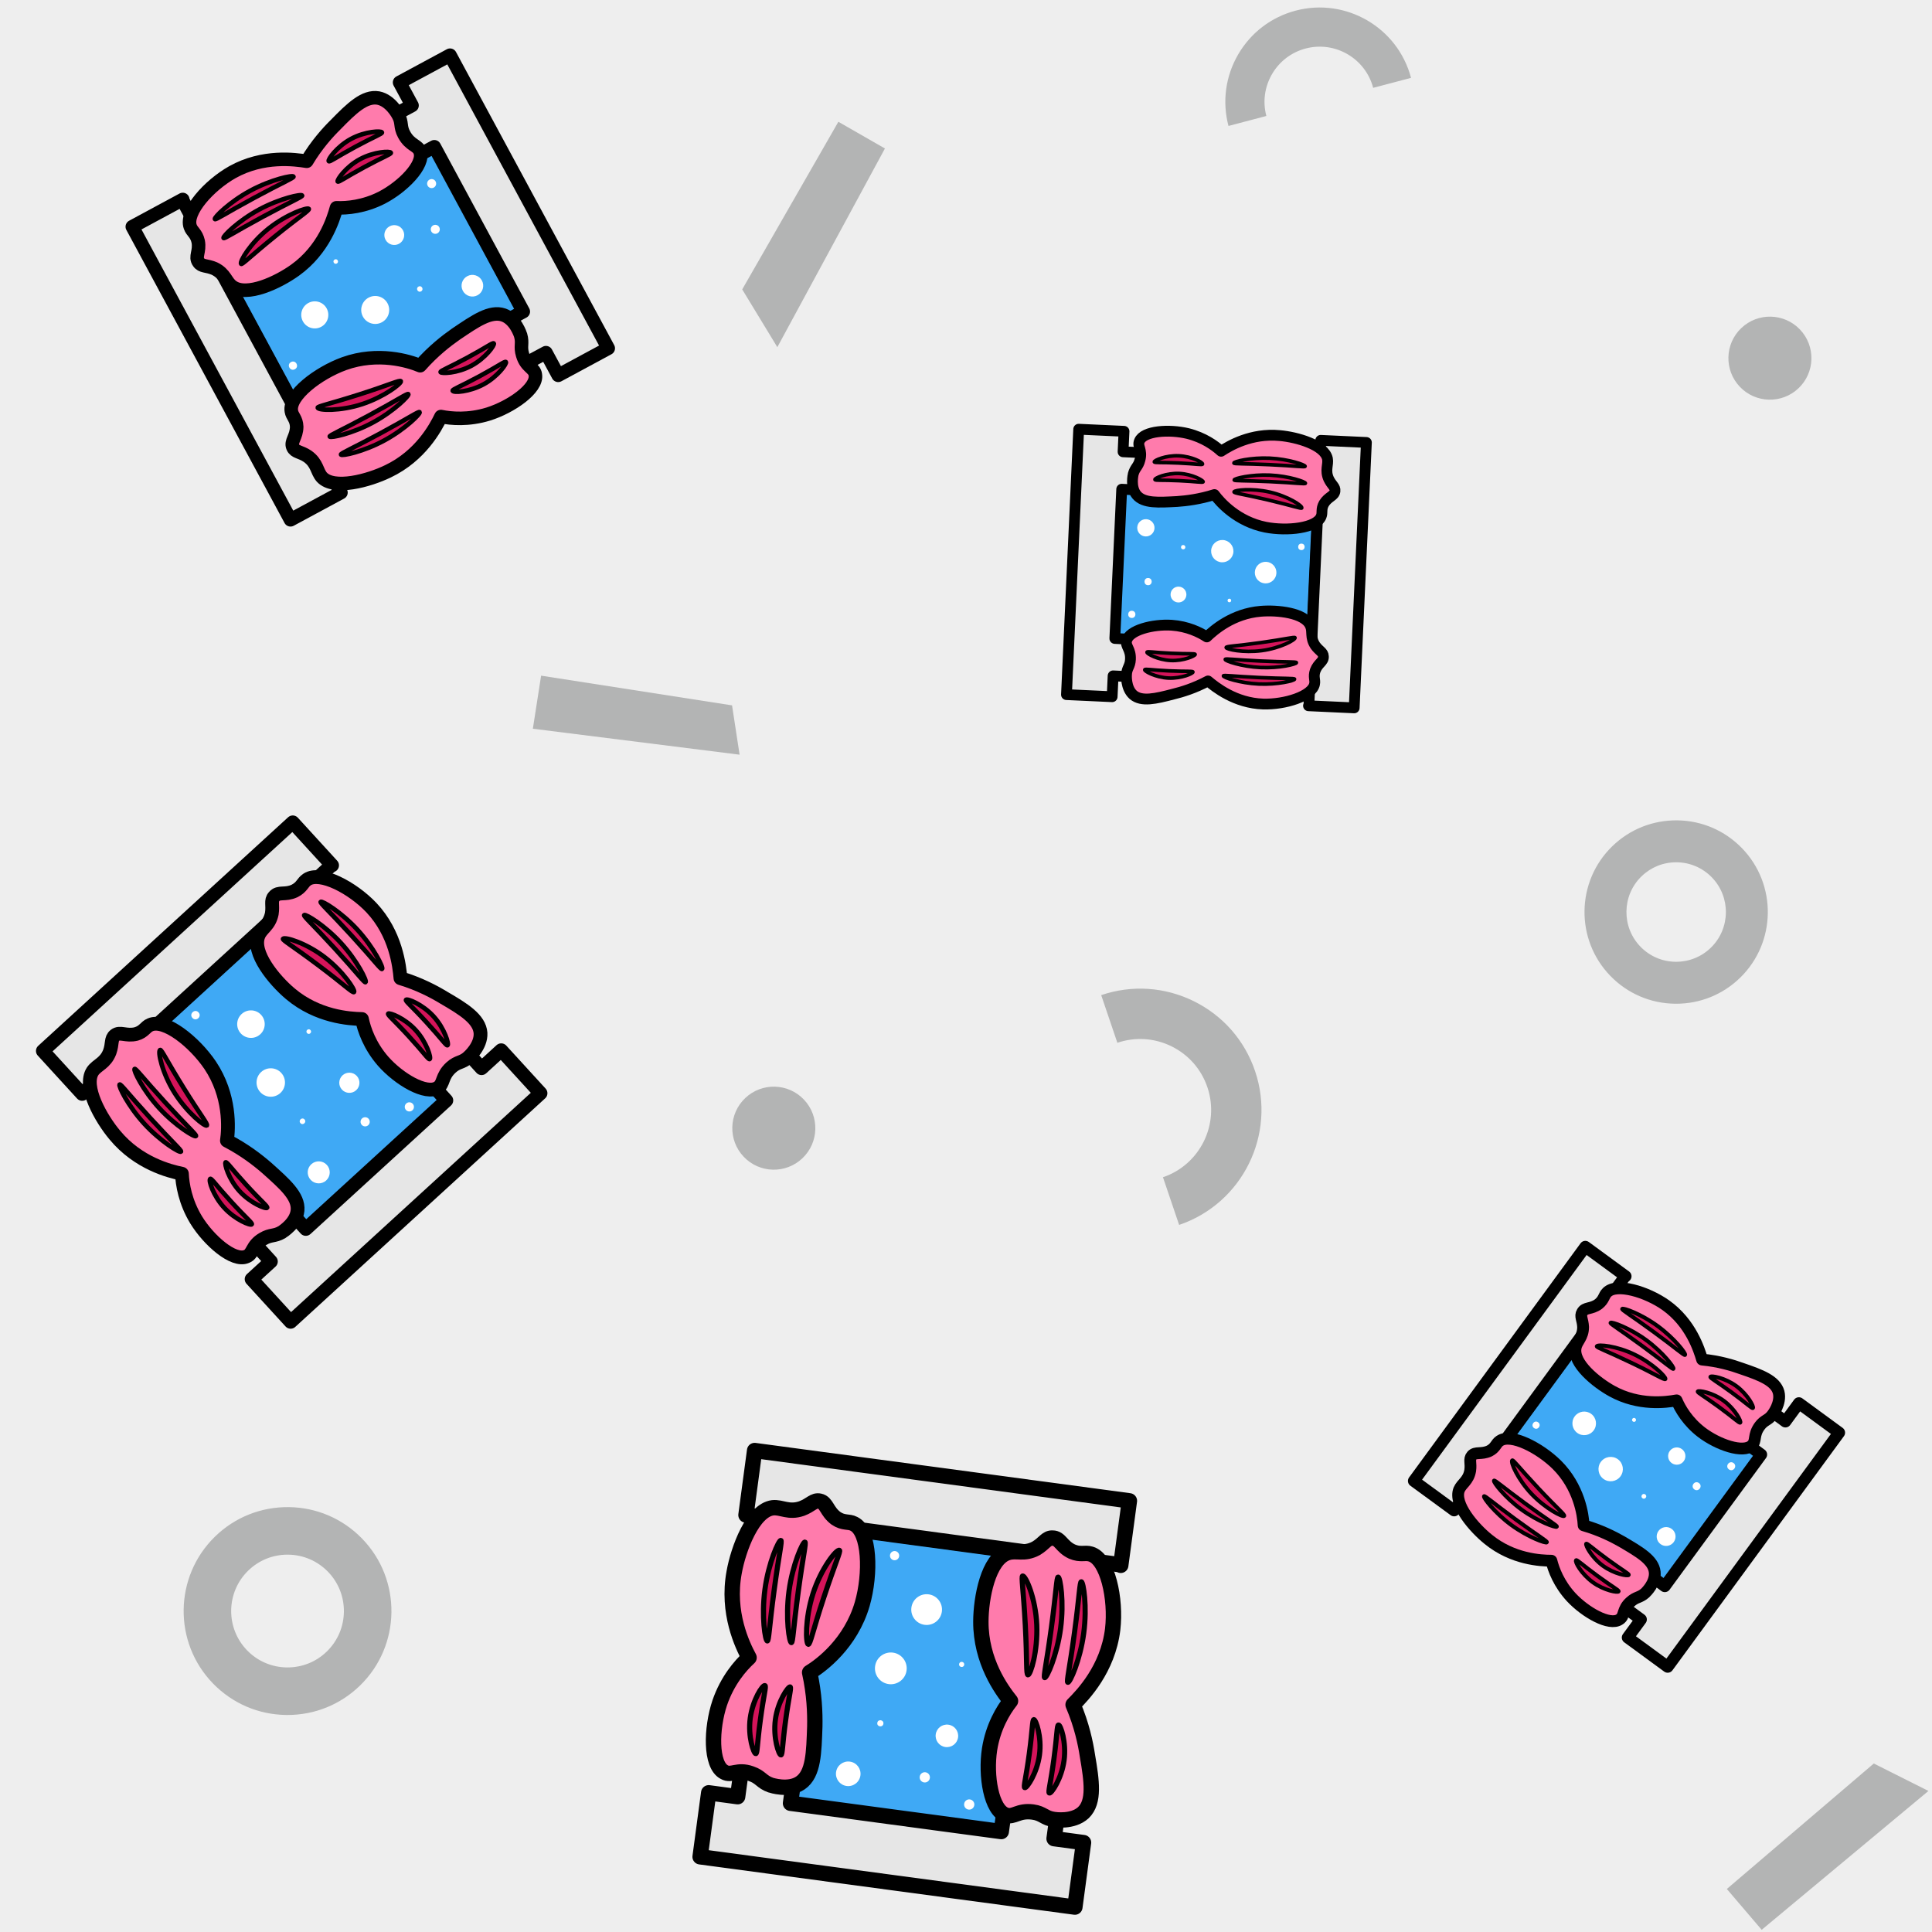 <?xml version="1.0" encoding="utf-8"?>
<svg xmlns="http://www.w3.org/2000/svg" xmlns:xlink="http://www.w3.org/1999/xlink" viewBox="0 0 256 256" width="256px" height="256px">
<style type="text/css">@keyframes ld-pulse
{
  0% {
    animation-timing-function: cubic-bezier(0.041,0.391,0.509,0.69);
    transform: scale(1);
  }
  24.3% {
    animation-timing-function: cubic-bezier(0.225,0.633,0.525,1);
    transform: scale(0.846);
  }
  55% {
    animation-timing-function: cubic-bezier(0.304,0.339,0.655,0.614);
    transform: scale(0.802);
  }
  70.2% {
    animation-timing-function: cubic-bezier(0.446,0.273,0.556,0.729);
    transform: scale(0.829);
  }
  82.3% {
    animation-timing-function: cubic-bezier(0.683,0.184,1,0.736);
    transform: scale(0.869);
  }
  100% {
    transform: scale(1);
  }
}
.ld.ld-pulse {
  animation: ld-pulse 0.5s infinite;
}</style>
<rect x="0" y="0" width="256" height="256" fill="#eee"/>
<defs>
  <g id="id-0.6778716797382409"><!--Generator: Adobe Illustrator 21.0.0, SVG Export Plug-In . SVG Version: 6.00 Build 0)--><rect x="21.4" y="22.7" style="fill:#3fa9f5;stroke:#000;stroke-width:3;stroke-linecap:round;stroke-linejoin:round;stroke-miterlimit:10" width="58.1" height="59.1"/><path style="fill:#e6e6e6;stroke:#000;stroke-width:3;stroke-linecap:round;stroke-linejoin:round;stroke-miterlimit:10" d=" M87.3,22.7V10H13.5v12.7h5.8l-0.1,54.7h-5.7V90h73.8V77.3h-5.8l0.1-54.7H87.3z M71.1,77.3H29.6l0.1-54.7h41.6L71.1,77.3z"/><circle style="fill:#fff" cx="50.9" cy="36.3" r="3"/><circle style="fill:#fff" cx="45.5" cy="48.6" r="3.1"/><circle style="fill:#fff" cx="59.1" cy="46" r="0.5"/><circle style="fill:#fff" cx="58.1" cy="60.2" r="2.2"/><circle style="fill:#fff" cx="44.9" cy="59.5" r="0.6"/><circle style="fill:#fff" cx="40" cy="70.1" r="2.4"/><circle style="fill:#fff" cx="54.9" cy="68.8" r="1"/><circle style="fill:#fff" cx="64.2" cy="72.9" r="1"/><circle style="fill:#fff" cx="43.3" cy="26.7" r="0.9"/><g><path style="fill:#ff7bac;stroke:#000;stroke-width:3;stroke-linecap:round;stroke-linejoin:round;stroke-miterlimit:10" d=" M87.4,35.3c-0.1-6-2.8-13.5-6.2-14c-1.2-0.2-1.9,0.5-3.7,0c-2.2-0.7-2.6-2.3-4.1-2.1c-1.2,0.1-1.4,1.2-2.9,2.4 c-2.2,1.6-3.8,0.8-5.4,1.6c-3.6,1.7-4,9.4-3.4,14c1,7.7,5.8,12.7,7.8,14.6c-1.2,2-2.7,5.5-2.8,9.9c-0.1,5.2,1.9,11.8,4.9,12.3 c1.6,0.3,2.2-1.3,5.1-1.3c2,0,2.4,0.9,4.3,0.9c0.1,0,3.7,0.1,5.5-2.1c1.9-2.4,0.8-6.3-0.7-11.1c-0.7-2.4-1.9-5.8-4.1-9.5 C83.3,48.8,87.5,43.1,87.4,35.3z"/><path style="fill:#d4145a;stroke:#000;stroke-miterlimit:10" d="M81.9,36.8c0,5.3-1.4,10-1.8,9.9c-0.3,0,0-2.7,0-9.9 c0-7.2-0.3-9.9,0-9.9C80.5,26.9,81.9,31.5,81.9,36.8z"/><path style="fill:#d4145a;stroke:#000;stroke-miterlimit:10" d="M77.3,36.5c0,5.3-1.4,10-1.8,9.9c-0.3,0,0-2.7,0-9.9 c0-7.2-0.3-9.9,0-9.9C75.9,26.6,77.3,31.2,77.3,36.5z"/><path style="fill:#d4145a;stroke:#000;stroke-miterlimit:10" d="M72.6,36.4c0.9,5.1,0.1,9.8-0.4,9.9c-0.4,0-0.5-2.6-1.8-9.5 c-1.3-6.9-2.1-9.4-1.8-9.5C69.2,27.2,71.7,31.3,72.6,36.4z"/><path style="fill:#d4145a;stroke:#000;stroke-miterlimit:10" d="M81.4,61.9c0,3.6-1.6,6.8-2,6.7c-0.3-0.1,0-1.8,0-6.7 s-0.3-6.6,0-6.7C79.8,55.1,81.4,58.3,81.4,61.9z"/><path style="fill:#d4145a;stroke:#000;stroke-miterlimit:10" d="M76.5,61.5c0,3.6-1.6,6.8-2,6.7c-0.3-0.1,0-1.8,0-6.7 s-0.3-6.6,0-6.7C74.9,54.8,76.5,57.9,76.5,61.5z"/></g><g><path style="fill:#ff7bac;stroke:#000;stroke-width:3;stroke-linecap:round;stroke-linejoin:round;stroke-miterlimit:10" d=" M38.3,36.9c0.9-6.1-0.4-14.2-3.7-15.3c-1.1-0.4-2,0.2-3.6-0.6c-2-1.1-2.2-2.8-3.6-2.9c-1.2-0.1-1.6,1-3.3,1.9 c-2.4,1.2-3.9,0.2-5.6,0.6c-3.8,1-5.6,8.8-5.8,13.5c-0.4,8,3.5,13.9,5.1,16.1c-1.5,1.8-3.6,5-4.5,9.5C12.3,64.9,13.1,72,16,73 c1.5,0.6,2.4-1,5.2-0.4c2,0.4,2.2,1.3,4.1,1.7c0.1,0,3.6,0.7,5.7-1.2c2.3-2.1,1.8-6.2,1.3-11.3c-0.3-2.6-0.9-6.2-2.4-10.3 C32,49.8,37.1,44.8,38.3,36.9z"/><path style="fill:#d4145a;stroke:#000;stroke-miterlimit:10" d="M19.1,36.6c0,5.3,1.4,10,1.8,9.9c0.3,0,0-2.7,0-9.9 c0-7.2,0.3-9.9,0-9.9C20.5,26.7,19.1,31.3,19.1,36.6z"/><path style="fill:#d4145a;stroke:#000;stroke-miterlimit:10" d="M23.8,36.3c0,5.3,1.4,10,1.8,9.9c0.3,0,0-2.7,0-9.9 c0-7.2,0.3-9.9,0-9.9C25.2,26.4,23.8,31,23.8,36.3z"/><path style="fill:#d4145a;stroke:#000;stroke-miterlimit:10" d="M28.5,36.2c-0.9,5.1-0.1,9.8,0.4,9.9c0.4,0,0.5-2.6,1.8-9.5 c1.3-6.9,2.1-9.4,1.8-9.5C31.9,26.9,29.4,31.1,28.5,36.2z"/><path style="fill:#d4145a;stroke:#000;stroke-miterlimit:10" d="M19.6,61.9c0,3.6,1.6,6.8,2,6.7c0.3-0.1,0-1.8,0-6.7 s0.3-6.6,0-6.7C21.1,55.1,19.6,58.3,19.6,61.9z"/><path style="fill:#d4145a;stroke:#000;stroke-miterlimit:10" d="M24.5,61.5c0,3.6,1.6,6.8,2,6.7c0.3-0.1,0-1.8,0-6.7 s0.3-6.6,0-6.7C26.1,54.8,24.5,57.9,24.5,61.5z"/></g></g>
  <g id="id-0.6778716797382409-2">
    
<!-- Generator: Adobe Illustrator 21.0.0, SVG Export Plug-In . SVG Version: 6.00 Build 0)  -->






<polygon fill="#B3B4B4" points="98,100 70.606,96.559 71.699,89.53 97,93.464 "/>
<path fill="#B3B4B4" d="M38.106,227.244c-0.062,0-0.124,0-0.187-0.001c-3.679-0.049-7.118-1.527-9.685-4.162
	c-5.299-5.44-5.184-14.177,0.257-19.476c2.635-2.567,6.105-3.946,9.791-3.905c3.679,0.049,7.118,1.527,9.685,4.162
	c5.299,5.44,5.184,14.177-0.257,19.476C45.119,225.861,41.715,227.244,38.106,227.244z M38.098,205.999
	c-1.958,0-3.805,0.75-5.211,2.119c-2.952,2.875-3.014,7.615-0.139,10.567c1.393,1.43,3.259,2.232,5.254,2.258
	c2.012,0.018,3.882-0.726,5.312-2.119c2.952-2.875,3.014-7.615,0.139-10.566l0,0c-1.393-1.43-3.259-2.232-5.254-2.258
	C38.165,205.999,38.131,205.999,38.098,205.999z"/>
<ellipse transform="matrix(0.725 -0.689 0.689 0.725 31.783 174.591)" fill="#B3B4B4" cx="234.5" cy="47.5" rx="5.5" ry="5.5"/>
<path fill="#B3B4B4" d="M156.241,162.307l-2.142-6.316c4.911-1.666,7.552-7.017,5.886-11.929c-0.807-2.379-2.492-4.302-4.745-5.414
	c-2.254-1.112-4.805-1.28-7.183-0.473l-2.143-6.316c4.067-1.379,8.427-1.092,12.277,0.808c3.851,1.9,6.731,5.186,8.11,9.253
	C169.148,150.314,164.635,159.46,156.241,162.307z"/>
<ellipse transform="matrix(0.725 -0.689 0.689 0.725 -74.784 111.724)" fill="#B3B4B4" cx="102.5" cy="149.5" rx="5.5" ry="5.5"/>
<polygon fill="#B3B4B4" points="228.814,250.299 248.288,233.674 255.528,237.31 233.433,255.709 "/>
<polygon fill="#B3B4B4" points="117.258,19.675 103,46 98.348,38.347 111.088,16.136 "/>
<path fill="#B3B4B4" d="M222.105,133c-0.055,0-0.109,0-0.165-0.001c-3.245-0.043-6.28-1.347-8.544-3.672
	c-4.675-4.8-4.573-12.507,0.226-17.182c2.325-2.265,5.386-3.481,8.638-3.445c3.245,0.043,6.28,1.347,8.544,3.672
	c4.674,4.799,4.573,12.507-0.226,17.182C228.293,131.78,225.289,133,222.105,133z M222.098,114.257c-1.728,0-3.357,0.662-4.597,1.87
	c-2.604,2.536-2.659,6.718-0.123,9.322c1.229,1.261,2.875,1.969,4.636,1.992c1.775,0.016,3.425-0.641,4.686-1.869
	c2.604-2.536,2.659-6.718,0.123-9.322l0,0c-1.229-1.261-2.875-1.969-4.636-1.992C222.157,114.257,222.128,114.257,222.098,114.257z"
	/>
<path fill="#B3B4B4" d="M186.97,10.317l-5.018,1.322c-1.028-3.902-5.04-6.241-8.942-5.213c-1.89,0.498-3.474,1.702-4.458,3.391
	c-0.985,1.689-1.253,3.661-0.754,5.55l-5.018,1.322c-0.851-3.232-0.393-6.6,1.289-9.486c1.683-2.886,4.389-4.945,7.62-5.796
	C178.357-0.349,185.213,3.648,186.97,10.317z"/>


    <g transform="matrix(0.991 0.133 -0.133 0.991 30.542 -14.083) translate(121.067,222.398) scale(0.679)"><g class="ld ld-pulse" style="animation-delay:0s"><g data-icon="">  <use href="#id-0.6778716797382409" x="-50" y="-50"/>
</g></g></g><g transform="matrix(-0.046 0.999 -0.999 -0.046 243.707 -82.505) translate(161.268,75.171) scale(0.477)"><g class="ld ld-pulse" style="animation-delay:-0.1s"><g data-icon="">  <use href="#id-0.6778716797382409" x="-50" y="-50"/>
</g></g></g><g transform="matrix(0.591 -0.807 0.807 0.591 -67.658 252.831) translate(215.293,193.082) scale(0.521)"><g class="ld ld-pulse" style="animation-delay:-0.2s"><g data-icon="">  <use href="#id-0.6778716797382409" x="-50" y="-50"/>
</g></g></g><g transform="matrix(-0.475 -0.88 0.88 -0.475 38.828 99.785) translate(49.185,38.308) scale(0.598)"><g class="ld ld-pulse" style="animation-delay:-0.3s"><g data-icon="">  <use href="#id-0.6778716797382409" x="-50" y="-50"/>
</g></g></g><g transform="matrix(0.738 -0.675 0.675 0.738 -85.907 63.188) translate(38.434,142.243) scale(0.608)"><g class="ld ld-pulse" style="animation-delay:-0.4s"><g data-icon="">  <use href="#id-0.6778716797382409" x="-50" y="-50"/>
</g></g></g>
  </g>
</defs>
<g>
  <use href="#id-0.6778716797382409-2" x="0" y="0"/>
  <use href="#id-0.6778716797382409-2" x="-256" y="0"/>
  <animateTransform attributeName="transform" type="translate" repeatCount="indefinite" dur="4s"
  keyTimes="0;1" values="0;256"/>
</g>
</svg>